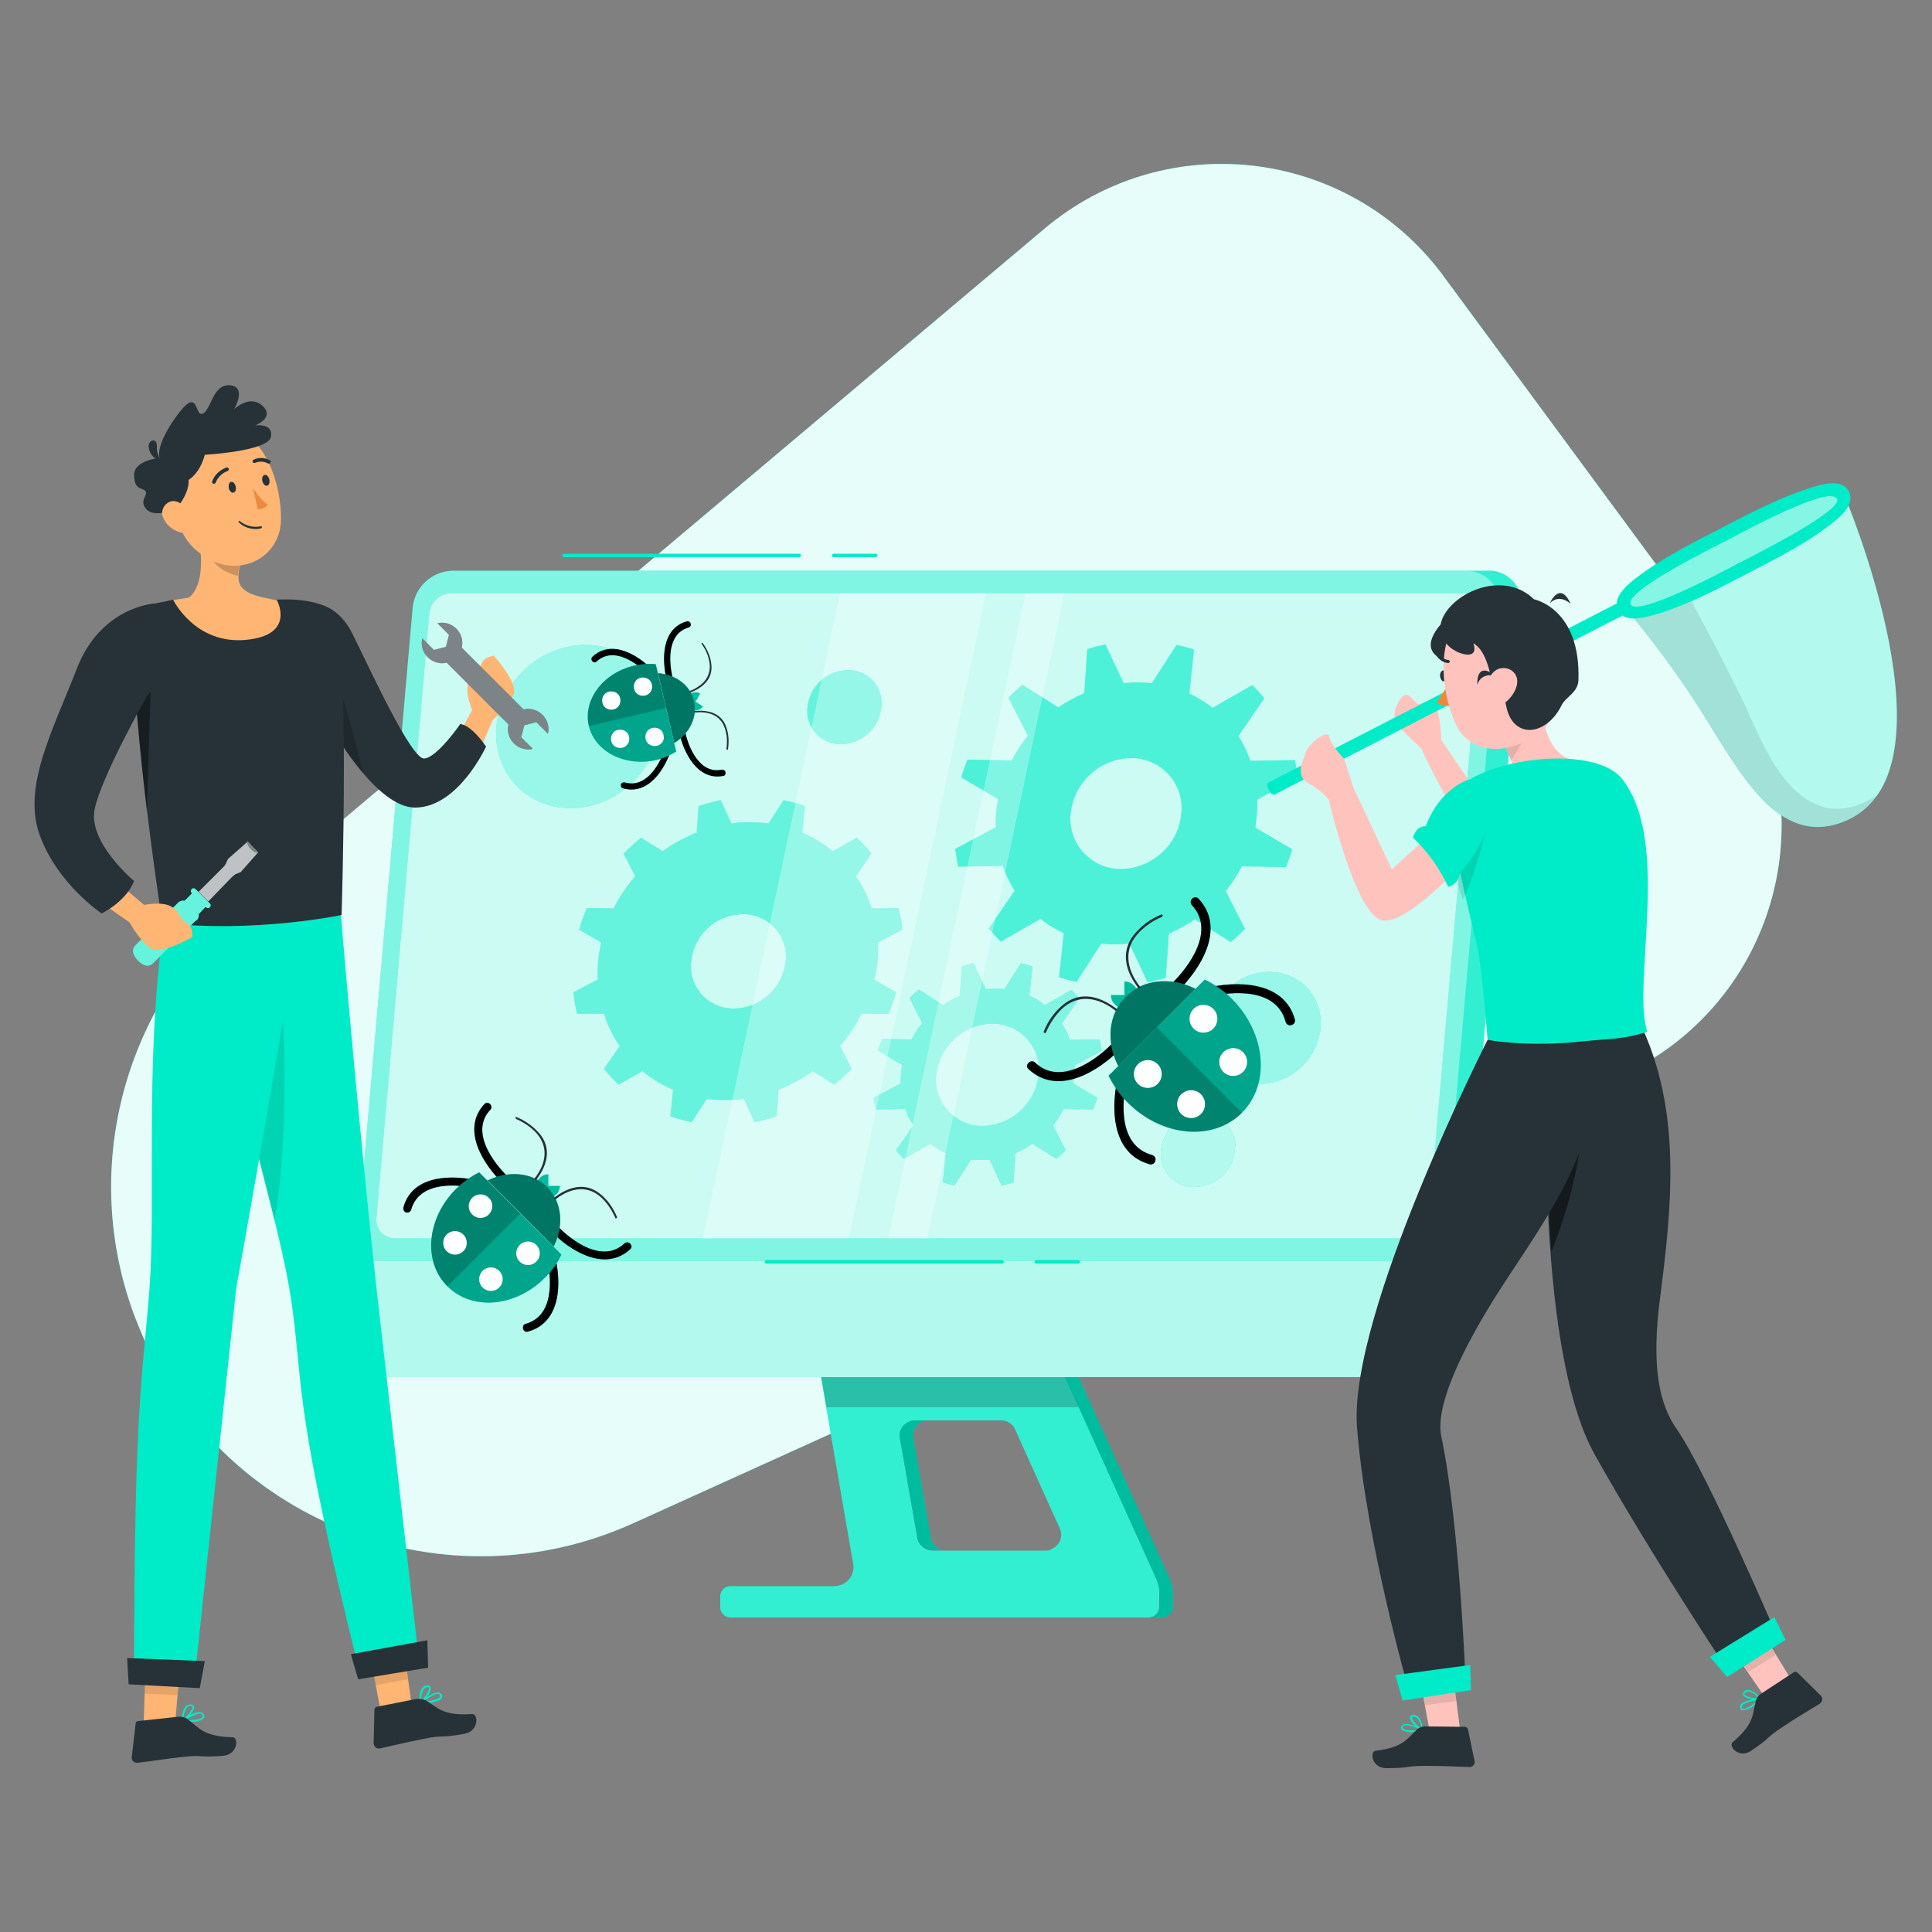 <svg version="1.1" id="prefix__Layer_1" xmlns="http://www.w3.org/2000/svg" x="0" y="0" viewBox="0 0 500 500" xml:space="preserve"><rect x="0" y="0" width="500" height="500" fill="#808080" stroke="none"/><style>.prefix__st0{fill:#00ebc7}.prefix__st2{fill:#fff}.prefix__st2,.prefix__st4,.prefix__st5{opacity:.2;enable-background:new}.prefix__st5{opacity:.5;fill:#fff}.prefix__st6{opacity:.7;fill:#fff}.prefix__st10,.prefix__st6,.prefix__st8{enable-background:new}.prefix__st8{opacity:.4;fill:#fff}.prefix__st10{opacity:.6}.prefix__st10,.prefix__st12{fill:#fff}.prefix__st13{opacity:.6}.prefix__st14,.prefix__st15{opacity:.3;enable-background:new}.prefix__st15{opacity:.5}.prefix__st16{fill:#263238}.prefix__st17{fill:#ffc3bd}.prefix__st18{opacity:.1;enable-background:new}.prefix__st19{fill:#ed893e}.prefix__st20{fill:#ffb573}</style><g id="prefix__freepik--background-simple--inject-21"><path class="prefix__st0" d="M62.8 234L270.3 59.2c30.1-25.4 75-21.5 100.4 8.6 1 1.2 2 2.4 2.9 3.7l73.6 99.8c23.3 31.7 16.6 76.3-15.1 99.7-4 2.9-8.3 5.5-12.8 7.5L163.9 394.2c-48.1 21.8-104.8.5-126.6-47.6-1.5-3.4-2.9-6.9-4-10.4-11.8-36.9-.1-77.2 29.5-102.2z"/><path d="M62.8 234L270.3 59.2c30.1-25.4 75-21.5 100.4 8.6 1 1.2 2 2.4 2.9 3.7l73.6 99.8c23.3 31.7 16.6 76.3-15.1 99.7-4 2.9-8.3 5.5-12.8 7.5L163.9 394.2c-48.1 21.8-104.8.5-126.6-47.6-1.5-3.4-2.9-6.9-4-10.4-11.8-36.9-.1-77.2 29.5-102.2z" opacity=".9" fill="#fff"/></g><g id="prefix__freepik--Device--inject-21"><path class="prefix__st0" d="M299.2 408.5l-26.3-58.3h-61.5l9.4 54.5c.5 2.7-1.3 5.2-4 5.7-.3 0-.5.1-.8.1h-27c-1.4 0-2.6 1.2-2.6 2.6v2.9c0 1.4 1.2 2.6 2.6 2.6h108.2c1.6 0 2.8-1.3 2.8-2.8v-3c.2-1.5-.2-2.9-.8-4.3zm-28.4-7.2h-29.5c-1.9 0-3.6-1.4-3.9-3.3l-4.5-25.7c-.4-2.1 1.1-4.2 3.2-4.6.2 0 .5-.1.7-.1h22.3c1.6 0 3 .9 3.6 2.3l11.6 25.7c.9 2 0 4.3-2 5.2-.4.4-1 .5-1.5.5z"/><path class="prefix__st2" d="M299.2 408.5l-26.3-58.3h-61.5l9.4 54.5c.5 2.7-1.3 5.2-4 5.7-.3 0-.5.1-.8.1h-27c-1.4 0-2.6 1.2-2.6 2.6v2.9c0 1.4 1.2 2.6 2.6 2.6h108.2c1.6 0 2.8-1.3 2.8-2.8v-3c.2-1.5-.2-2.9-.8-4.3zm-28.4-7.2h-29.5c-1.9 0-3.6-1.4-3.9-3.3l-4.5-25.7c-.4-2.1 1.1-4.2 3.2-4.6.2 0 .5-.1.7-.1h22.3c1.6 0 3 .9 3.6 2.3l11.6 25.7c.9 2 0 4.3-2 5.2-.4.4-1 .5-1.5.5z"/><path class="prefix__st0" d="M240.3 367.6h-3.5c-2.2 0-4 1.8-4 3.9 0 .2 0 .5.1.7l4.5 25.7c.3 1.9 2 3.3 3.9 3.3h3.5c-1.9 0-3.6-1.4-3.9-3.3l-4.5-25.7c-.4-2.1 1.1-4.2 3.2-4.6.2.1.5 0 .7 0zM302.7 408.5l-26.3-58.2h-3.5l26.3 58.2c.6 1.4.9 2.8.9 4.3v3c0 1.6-1.3 2.8-2.8 2.8h3.5c1.6 0 2.8-1.3 2.8-2.8v-3c.1-1.4-.3-2.9-.9-4.3z"/><g opacity=".2"><path d="M240.3 367.6h-3.5c-2.2 0-4 1.8-4 3.9 0 .2 0 .5.1.7l4.5 25.7c.3 1.9 2 3.3 3.9 3.3h3.5c-1.9 0-3.6-1.4-3.9-3.3l-4.5-25.7c-.4-2.1 1.1-4.2 3.2-4.6.2.1.5 0 .7 0zM302.7 408.5l-26.3-58.2h-3.5l26.3 58.2c.6 1.4.9 2.8.9 4.3v3c0 1.6-1.3 2.8-2.8 2.8h3.5c1.6 0 2.8-1.3 2.8-2.8v-3c.1-1.4-.3-2.9-.9-4.3z"/></g><path class="prefix__st4" d="M272.9 350.2h-61.4l2.4 14h65.3z"/><path class="prefix__st0" d="M361.1 356.4H98.9c-4.8.1-8.7-3.7-8.8-8.5 0-.4 0-.8.1-1.1l16.6-189.5c.5-5.4 5-9.5 10.4-9.6h262.2c4.8-.1 8.7 3.7 8.8 8.5 0 .4 0 .8-.1 1.1l-16.6 189.5c-.5 5.3-5 9.5-10.4 9.6z"/><path class="prefix__st5" d="M361.1 356.4H98.9c-4.8.1-8.7-3.7-8.8-8.5 0-.4 0-.8.1-1.1l16.6-189.5c.5-5.4 5-9.5 10.4-9.6h262.2c4.8-.1 8.7 3.7 8.8 8.5 0 .4 0 .8-.1 1.1l-16.6 189.5c-.5 5.3-5 9.5-10.4 9.6z"/><path class="prefix__st0" d="M91.9 326.3l-1.8 20.5c-.5 4.7 2.9 9 7.6 9.5.4 0 .8.1 1.1.1H361c5.4-.1 9.9-4.2 10.4-9.6l1.8-20.5H91.9z"/><path class="prefix__st6" d="M91.9 326.3l-1.8 20.5c-.5 4.7 2.9 9 7.6 9.5.4 0 .8.1 1.1.1H361c5.4-.1 9.9-4.2 10.4-9.6l1.8-20.5H91.9z"/><path class="prefix__st0" d="M364.1 320.5H102.2c-2.6 0-4.7-2-4.8-4.6v-.6l13.7-156.6c.3-2.9 2.7-5.1 5.7-5.2h261.9c2.6 0 4.7 2 4.8 4.6v.6l-13.7 156.6c-.4 2.9-2.8 5.1-5.7 5.2z"/><path d="M364.1 320.5H102.2c-2.6 0-4.7-2-4.8-4.6v-.6l13.7-156.6c.3-2.9 2.7-5.1 5.7-5.2h261.9c2.6 0 4.7 2 4.8 4.6v.6l-13.7 156.6c-.4 2.9-2.8 5.1-5.7 5.2z" opacity=".8" fill="#fff"/><path class="prefix__st0" d="M385.1 147.7h-5.8c4.8-.1 8.7 3.7 8.8 8.5 0 .4 0 .8-.1 1.1l-16.6 189.4c-.5 5.4-5 9.5-10.4 9.6h5.8c5.4-.1 9.9-4.2 10.4-9.6l16.6-189.5c.5-4.7-2.9-9-7.6-9.5h-1.1z"/><path class="prefix__st2" d="M385.1 147.7h-5.8c4.8-.1 8.7 3.7 8.8 8.5 0 .4 0 .8-.1 1.1l-16.6 189.4c-.5 5.4-5 9.5-10.4 9.6h5.8c5.4-.1 9.9-4.2 10.4-9.6l16.6-189.5c.5-4.7-2.9-9-7.6-9.5h-1.1z"/><path class="prefix__st0" d="M227.1 248.7c.1-1.6.2-3.2.1-4.8l6.3-3.3c-.2-1.9-.5-3.8-1-5.6l-6.9.1c-1-3-2.3-5.8-4.1-8.3l4-5.9c-1.1-1.5-2.4-2.8-3.8-4.1l-6.2 3.5c-2.4-2-5.1-3.6-7.9-4.8l.7-6.9c-1.8-.6-3.6-1.1-5.5-1.5l-3.9 6a38.663 38.663 0 00-9.6 0l-2.8-6c-1.9.4-3.9.9-5.7 1.5l-.5 6.9c-3.1 1.2-6.1 2.8-8.8 4.8l-5.6-3.5c-1.6 1.3-3.1 2.7-4.5 4.1l3 5.9c-2.2 2.5-4.1 5.3-5.6 8.3l-6.9-.1c-.8 1.8-1.5 3.7-2 5.6l5.7 3.3c-.4 1.6-.6 3.2-.8 4.8-.1 1.6-.2 3.2-.1 4.8l-6.3 3.3c.2 1.9.5 3.8 1 5.6l6.9-.1c.9 3 2.3 5.8 4.1 8.4l-4.1 5.9c1.2 1.5 2.4 2.8 3.8 4.1l6.2-3.5c2.4 2 5.1 3.6 7.9 4.8l-.7 6.9c1.8.6 3.6 1.1 5.5 1.5l3.9-6a38.663 38.663 0 009.6 0l2.8 6c1.9-.4 3.9-.9 5.7-1.5l.5-6.9c3.1-1.2 6-2.8 8.8-4.8l5.6 3.5c1.6-1.3 3.1-2.6 4.5-4.1l-3-5.9c2.2-2.6 4.1-5.4 5.6-8.4l6.9.1c.8-1.8 1.5-3.7 2-5.6l-5.7-3.3c.5-1.5.7-3.1.9-4.8zM190 261c-6.1.1-11.1-4.7-11.2-10.8 0-.5 0-1 .1-1.4.7-6.9 6.4-12.1 13.3-12.2 6.1-.1 11.1 4.7 11.2 10.8 0 .5 0 .9-.1 1.4-.7 6.8-6.4 12.1-13.3 12.2z"/><path class="prefix__st8" d="M227.1 248.7c.1-1.6.2-3.2.1-4.8l6.3-3.3c-.2-1.9-.5-3.8-1-5.6l-6.9.1c-1-3-2.3-5.8-4.1-8.3l4-5.9c-1.1-1.5-2.4-2.8-3.8-4.1l-6.2 3.5c-2.4-2-5.1-3.6-7.9-4.8l.7-6.9c-1.8-.6-3.6-1.1-5.5-1.5l-3.9 6a38.663 38.663 0 00-9.6 0l-2.8-6c-1.9.4-3.9.9-5.7 1.5l-.5 6.9c-3.1 1.2-6.1 2.8-8.8 4.8l-5.6-3.5c-1.6 1.3-3.1 2.7-4.5 4.1l3 5.9c-2.2 2.5-4.1 5.3-5.6 8.3l-6.9-.1c-.8 1.8-1.5 3.7-2 5.6l5.7 3.3c-.4 1.6-.6 3.2-.8 4.8-.1 1.6-.2 3.2-.1 4.8l-6.3 3.3c.2 1.9.5 3.8 1 5.6l6.9-.1c.9 3 2.3 5.8 4.1 8.4l-4.1 5.9c1.2 1.5 2.4 2.8 3.8 4.1l6.2-3.5c2.4 2 5.1 3.6 7.9 4.8l-.7 6.9c1.8.6 3.6 1.1 5.5 1.5l3.9-6a38.663 38.663 0 009.6 0l2.8 6c1.9-.4 3.9-.9 5.7-1.5l.5-6.9c3.1-1.2 6-2.8 8.8-4.8l5.6 3.5c1.6-1.3 3.1-2.6 4.5-4.1l-3-5.9c2.2-2.6 4.1-5.4 5.6-8.4l6.9.1c.8-1.8 1.5-3.7 2-5.6l-5.7-3.3c.5-1.5.7-3.1.9-4.8zM190 261c-6.1.1-11.1-4.7-11.2-10.8 0-.5 0-1 .1-1.4.7-6.9 6.4-12.1 13.3-12.2 6.1-.1 11.1 4.7 11.2 10.8 0 .5 0 .9-.1 1.4-.7 6.8-6.4 12.1-13.3 12.2z"/><path class="prefix__st0" d="M325.3 210.5c.1-1.2.1-2.4.1-3.6l10.5-5.6c-.2-1.5-.5-3.1-.8-4.6l-11.5.2c-.8-2.2-1.8-4.4-3.1-6.4l6.7-9.8c-1-1.2-2-2.3-3.1-3.4l-10.3 5.9c-1.9-1.5-3.9-2.7-6-3.7l1.2-11.4c-1.5-.5-3-.9-4.5-1.2l-6.4 9.9c-1.2-.1-2.4-.2-3.6-.2-1.2 0-2.5.1-3.7.2l-4.7-10c-1.6.3-3.2.7-4.7 1.2l-.8 11.4c-2.3 1-4.6 2.2-6.7 3.7l-9.3-5.9c-1.3 1.1-2.5 2.2-3.6 3.4l5 9.8c-1.6 2-3 4.1-4.2 6.4l-11.4-.2c-.6 1.5-1.2 3-1.6 4.6l9.5 5.6c-.2 1.2-.4 2.4-.5 3.6-.1 1.2-.1 2.4-.1 3.7l-10.5 5.6c.2 1.5.5 3.1.8 4.6l11.5-.2c.8 2.2 1.8 4.4 3.1 6.4l-6.7 9.8c1 1.2 2 2.3 3.1 3.4l10.3-5.9c1.8 1.5 3.9 2.7 6 3.7l-1.2 11.4c1.5.5 3 .9 4.5 1.2l6.4-9.9c1.2.1 2.4.2 3.6.2 1.2 0 2.5-.1 3.7-.2l4.7 10c1.6-.3 3.2-.7 4.7-1.2l.8-11.4c2.3-1 4.6-2.2 6.7-3.7l9.3 5.9c1.3-1.1 2.5-2.2 3.7-3.4l-5-9.8c1.6-2 3-4.1 4.2-6.4l11.4.2c.6-1.5 1.2-3 1.6-4.6l-9.5-5.6c.1-1.3.3-2.5.4-3.7zm-35.1 14.4c-7.1.1-13-5.5-13.2-12.7 0-.6 0-1.2.1-1.7.8-8 7.5-14.2 15.6-14.3 7.1-.1 13 5.6 13.1 12.7 0 .5 0 1.1-.1 1.6-.6 8-7.4 14.2-15.5 14.4z"/><path d="M325.3 210.5c.1-1.2.1-2.4.1-3.6l10.5-5.6c-.2-1.5-.5-3.1-.8-4.6l-11.5.2c-.8-2.2-1.8-4.4-3.1-6.4l6.7-9.8c-1-1.2-2-2.3-3.1-3.4l-10.3 5.9c-1.9-1.5-3.9-2.7-6-3.7l1.2-11.4c-1.5-.5-3-.9-4.5-1.2l-6.4 9.9c-1.2-.1-2.4-.2-3.6-.2-1.2 0-2.5.1-3.7.2l-4.7-10c-1.6.3-3.2.7-4.7 1.2l-.8 11.4c-2.3 1-4.6 2.2-6.7 3.7l-9.3-5.9c-1.3 1.1-2.5 2.2-3.6 3.4l5 9.8c-1.6 2-3 4.1-4.2 6.4l-11.4-.2c-.6 1.5-1.2 3-1.6 4.6l9.5 5.6c-.2 1.2-.4 2.4-.5 3.6-.1 1.2-.1 2.4-.1 3.7l-10.5 5.6c.2 1.5.5 3.1.8 4.6l11.5-.2c.8 2.2 1.8 4.4 3.1 6.4l-6.7 9.8c1 1.2 2 2.3 3.1 3.4l10.3-5.9c1.8 1.5 3.9 2.7 6 3.7l-1.2 11.4c1.5.5 3 .9 4.5 1.2l6.4-9.9c1.2.1 2.4.2 3.6.2 1.2 0 2.5-.1 3.7-.2l4.7 10c1.6-.3 3.2-.7 4.7-1.2l.8-11.4c2.3-1 4.6-2.2 6.7-3.7l9.3 5.9c1.3-1.1 2.5-2.2 3.7-3.4l-5-9.8c1.6-2 3-4.1 4.2-6.4l11.4.2c.6-1.5 1.2-3 1.6-4.6l-9.5-5.6c.1-1.3.3-2.5.4-3.7zm-35.1 14.4c-7.1.1-13-5.5-13.2-12.7 0-.6 0-1.2.1-1.7.8-8 7.5-14.2 15.6-14.3 7.1-.1 13 5.6 13.1 12.7 0 .5 0 1.1-.1 1.6-.6 8-7.4 14.2-15.5 14.4z" opacity=".3" fill="#fff"/><path class="prefix__st0" d="M278 278.1c.1-.8.1-1.6.1-2.4l7-3.7c-.1-1-.3-2.1-.6-3l-7.6.1c-.5-1.5-1.2-2.9-2.1-4.2l4.5-6.5c-.6-.8-1.3-1.5-2-2.2l-6.9 3.9c-1.2-1-2.6-1.8-4-2.4l.8-7.6c-1-.3-2-.6-3-.8l-4.3 6.7c-.8-.1-1.6-.1-2.4-.1-.8 0-1.6 0-2.4.1l-3.1-6.7c-1.1.2-2.1.5-3.1.8l-.5 7.6c-1.6.7-3 1.5-4.4 2.4l-6.2-4c-.9.7-1.7 1.5-2.4 2.2l3.3 6.5c-1.1 1.3-2 2.7-2.8 4.2l-7.6-.1c-.4 1-.8 2-1.1 3l6.3 3.7c-.2.8-.3 1.6-.3 2.4-.1.8-.1 1.6-.1 2.4l-7 3.7c.1 1 .3 2 .6 3l7.6-.1c.5 1.5 1.2 2.9 2.1 4.2l-4.5 6.5c.6.8 1.3 1.5 2 2.2l6.9-3.9c1.2 1 2.6 1.8 4 2.4l-.8 7.6c1 .3 2 .6 3 .8l4.3-6.7c.8.1 1.6.1 2.4.1.8 0 1.6 0 2.4-.1l3.1 6.7c1.1-.2 2.1-.5 3.1-.8l.5-7.6c1.6-.6 3-1.5 4.4-2.4l6.2 3.9c.9-.7 1.7-1.5 2.4-2.2l-3.3-6.5c1.1-1.3 2-2.7 2.8-4.2l7.6.1c.4-1 .8-2 1.1-3l-6.3-3.7c0-.7.2-1.5.3-2.3zm-23.6 13.3c-6.6.1-12.1-5.2-12.2-11.8 0-.5 0-1 .1-1.4.8-7.4 6.9-13.1 14.4-13.3 6.6-.1 12.1 5.2 12.2 11.8 0 .5 0 1-.1 1.4-.8 7.5-7 13.1-14.4 13.3z"/><path class="prefix__st5" d="M278 278.1c.1-.8.1-1.6.1-2.4l7-3.7c-.1-1-.3-2.1-.6-3l-7.6.1c-.5-1.5-1.2-2.9-2.1-4.2l4.5-6.5c-.6-.8-1.3-1.5-2-2.2l-6.9 3.9c-1.2-1-2.6-1.8-4-2.4l.8-7.6c-1-.3-2-.6-3-.8l-4.3 6.7c-.8-.1-1.6-.1-2.4-.1-.8 0-1.6 0-2.4.1l-3.1-6.7c-1.1.2-2.1.5-3.1.8l-.5 7.6c-1.6.7-3 1.5-4.4 2.4l-6.2-4c-.9.7-1.7 1.5-2.4 2.2l3.3 6.5c-1.1 1.3-2 2.7-2.8 4.2l-7.6-.1c-.4 1-.8 2-1.1 3l6.3 3.7c-.2.8-.3 1.6-.3 2.4-.1.8-.1 1.6-.1 2.4l-7 3.7c.1 1 .3 2 .6 3l7.6-.1c.5 1.5 1.2 2.9 2.1 4.2l-4.5 6.5c.6.8 1.3 1.5 2 2.2l6.9-3.9c1.2 1 2.6 1.8 4 2.4l-.8 7.6c1 .3 2 .6 3 .8l4.3-6.7c.8.1 1.6.1 2.4.1.8 0 1.6 0 2.4-.1l3.1 6.7c1.1-.2 2.1-.5 3.1-.8l.5-7.6c1.6-.6 3-1.5 4.4-2.4l6.2 3.9c.9-.7 1.7-1.5 2.4-2.2l-3.3-6.5c1.1-1.3 2-2.7 2.8-4.2l7.6.1c.4-1 .8-2 1.1-3l-6.3-3.7c0-.7.2-1.5.3-2.3zm-23.6 13.3c-6.6.1-12.1-5.2-12.2-11.8 0-.5 0-1 .1-1.4.8-7.4 6.9-13.1 14.4-13.3 6.6-.1 12.1 5.2 12.2 11.8 0 .5 0 1-.1 1.4-.8 7.5-7 13.1-14.4 13.3z"/><path class="prefix__st0" d="M228.1 183c-.5 5.4-5 9.5-10.4 9.6-4.8.1-8.7-3.7-8.8-8.4 0-.4 0-.8.1-1.2.5-5.4 5-9.5 10.4-9.6 4.8-.1 8.7 3.7 8.8 8.4 0 .5 0 .9-.1 1.2z"/><path class="prefix__st8" d="M228.1 183c-.5 5.4-5 9.5-10.4 9.6-4.8.1-8.7-3.7-8.8-8.4 0-.4 0-.8.1-1.2.5-5.4 5-9.5 10.4-9.6 4.8-.1 8.7 3.7 8.8 8.4 0 .5 0 .9-.1 1.2z"/><path class="prefix__st0" d="M319.6 297.6c-.5 5.4-5 9.5-10.4 9.6-4.8.1-8.7-3.7-8.8-8.5 0-.4 0-.8.1-1.1.5-5.4 5-9.5 10.4-9.6 4.8-.1 8.7 3.7 8.8 8.5-.1.3-.1.7-.1 1.1z"/><path class="prefix__st6" d="M319.6 297.6c-.5 5.4-5 9.5-10.4 9.6-4.8.1-8.7-3.7-8.8-8.5 0-.4 0-.8.1-1.1.5-5.4 5-9.5 10.4-9.6 4.8-.1 8.7 3.7 8.8 8.5-.1.3-.1.7-.1 1.1z"/><ellipse transform="rotate(-43.747 327.3 266.037)" class="prefix__st0" cx="327.3" cy="266" rx="15.1" ry="13.9"/><ellipse transform="rotate(-43.747 327.3 266.037)" class="prefix__st10" cx="327.3" cy="266" rx="15.1" ry="13.9"/><ellipse transform="rotate(-43.747 149.627 188.013)" class="prefix__st0" cx="149.6" cy="188" rx="22.1" ry="20.2"/><ellipse transform="rotate(-43.747 149.627 188.013)" class="prefix__st10" cx="149.6" cy="188" rx="22.1" ry="20.2"/><g opacity=".3"><path class="prefix__st12" d="M275.5 153.5h-10.1l-35.5 167H240zM219.7 320.5l35.5-167h-37.8l-35.5 167z"/></g><path class="prefix__st0" d="M145.9 144.2h61c.2 0 .4-.3.4-.5s-.2-.3-.4-.4h-61c-.2 0-.4.3-.4.5.1.2.2.3.4.4zM215.7 144.2h11c.2 0 .4-.3.4-.5s-.2-.3-.4-.4h-11c-.2 0-.4.3-.4.5.1.2.2.3.4.4zM198.3 327h61.1c.2 0 .4-.3.4-.5s-.2-.3-.4-.4h-61.1c-.2 0-.4.3-.4.5.1.2.2.4.4.4zM268.1 327h11c.2 0 .4-.3.4-.5s-.2-.3-.4-.4h-11c-.2 0-.4.3-.4.5.1.2.3.4.4.4z"/></g><g id="prefix__freepik--Bugs--inject-21"><path class="prefix__st0" d="M287.5 257.5c0 1.9 1.6 3.5 3.5 3.5s3.5-1.6 3.5-3.5-1.6-3.5-3.5-3.5v3.5h-3.5z"/><path class="prefix__st4" d="M287.5 257.5c0 1.9 1.6 3.5 3.5 3.5s3.5-1.6 3.5-3.5-1.6-3.5-3.5-3.5v3.5h-3.5z"/><path class="prefix__st0" d="M288.5 269.4c-4.9 5.2-14.2 11.7-20.6 5.6-1.1-1.1-2.9.7-1.7 1.7 7.6 7.1 18.2.6 24.1-5.6 1-1.1-.7-2.9-1.8-1.7z"/><path d="M288.5 269.4c-4.9 5.2-14.2 11.7-20.6 5.6-1.1-1.1-2.9.7-1.7 1.7 7.6 7.1 18.2.6 24.1-5.6 1-1.1-.7-2.9-1.8-1.7z"/><path class="prefix__st0" d="M304.6 256.7c6.2-5.9 12.7-16.5 5.6-24.1-1.1-1.2-2.8.6-1.7 1.7 6 6.5-.5 15.7-5.6 20.6-1.2 1.2.5 2.9 1.7 1.8z"/><path d="M304.6 256.7c6.2-5.9 12.7-16.5 5.6-24.1-1.1-1.2-2.8.6-1.7 1.7 6 6.5-.5 15.7-5.6 20.6-1.2 1.2.5 2.9 1.7 1.8z"/><path class="prefix__st0" d="M289.5 277.9c-2.1 8.3-2.1 20.6 8 23.4.7.2 1.3-.2 1.5-.9.2-.7-.2-1.3-.9-1.5-8.6-2.4-8-13.5-6.3-20.4.2-.7-.2-1.3-.9-1.5s-1.2.2-1.4.9z"/><path d="M289.5 277.9c-2.1 8.3-2.1 20.6 8 23.4.7.2 1.3-.2 1.5-.9.2-.7-.2-1.3-.9-1.5-8.6-2.4-8-13.5-6.3-20.4.2-.7-.2-1.3-.9-1.5s-1.2.2-1.4.9z"/><path class="prefix__st0" d="M312.3 258.1c7-1.8 18.1-2.3 20.4 6.3.2.7.8 1.1 1.5.9.7-.2 1.1-.8.9-1.5-2.8-10-15.1-10.1-23.4-8-.7.2-1.1.8-.9 1.5s.9 1 1.5.8z"/><path d="M312.3 258.1c7-1.8 18.1-2.3 20.4 6.3.2.7.8 1.1 1.5.9.7-.2 1.1-.8.9-1.5-2.8-10-15.1-10.1-23.4-8-.7.2-1.1.8-.9 1.5s.9 1 1.5.8z"/><path class="prefix__st0" d="M286.9 278.4c1.3 2.6 3 5 5 7 8.9 8.9 22.1 10 29.5 2.6s6.3-20.6-2.6-29.5c-2-2-4.4-3.7-7-5l-24.9 24.9z"/><path class="prefix__st14" d="M286.9 278.4c1.3 2.6 3 5 5 7 8.9 8.9 22.1 10 29.5 2.6s6.3-20.6-2.6-29.5c-2-2-4.4-3.7-7-5l-24.9 24.9z"/><path class="prefix__st0" d="M289.4 275.9l20-20c-6.3-3.1-13.5-2.6-18 2-4.6 4.5-5.2 11.7-2 18z"/><path class="prefix__st15" d="M289.4 275.9l20-20c-6.3-3.1-13.5-2.6-18 2-4.6 4.5-5.2 11.7-2 18z"/><path class="prefix__st4" d="M286.9 278.4c1.3 2.6 3 5 5 7 8.9 8.9 22.1 10 29.5 2.6l-22-22.1-12.5 12.5z"/><path class="prefix__st16" d="M270.7 267.2c.9-2.2 2.2-4.1 3.8-5.8 4.3-4.3 9.6-3.4 14.1.1.3.2.7-.2.4-.4-4.2-3.2-9.1-4.7-13.6-1.3-2.4 1.9-4.2 4.4-5.3 7.2-.1.3.5.5.6.2zM300.5 236.7c-2.8 1.1-5.3 3-7.2 5.4-3.4 4.5-1.9 9.5 1.3 13.6.2.3.7-.1.4-.4-3.5-4.5-4.4-9.8-.1-14.1 1.7-1.7 3.6-3 5.8-3.9.3-.2.2-.8-.2-.6z"/><path class="prefix__st12" d="M299.6 275.4c1.4 1.4 1.4 3.7 0 5.1-1.4 1.4-3.7 1.4-5.1 0-1.4-1.4-1.4-3.7 0-5.1 1.4-1.4 3.7-1.4 5.1 0zM314 261.1c1.4 1.4 1.4 3.7 0 5.1s-3.7 1.4-5.1 0c-1.4-1.4-1.4-3.7 0-5.1 1.4-1.4 3.7-1.4 5.1 0zM310.8 283.2c1.4 1.4 1.4 3.7 0 5.1-1.4 1.4-3.7 1.4-5.1 0-1.4-1.4-1.4-3.7 0-5.1 1.5-1.4 3.7-1.4 5.1 0zM321.7 272.3c1.4 1.4 1.4 3.7 0 5.1-1.4 1.4-3.7 1.4-5.1 0-1.4-1.4-1.4-3.7 0-5.1 1.5-1.4 3.7-1.4 5.1 0z"/><path class="prefix__st0" d="M141.9 303.9c-1.7 0-3 1.3-3 3s1.3 3 3 3 3-1.3 3-3h-3v-3z"/><path class="prefix__st4" d="M141.9 303.9c-1.7 0-3 1.3-3 3s1.3 3 3 3 3-1.3 3-3h-3v-3z"/><path class="prefix__st0" d="M131.7 304.8c-4.4-4.2-10-12.1-4.8-17.6.9-1-.6-2.4-1.5-1.5-6.1 6.5-.5 15.5 4.8 20.6 1 .9 2.4-.6 1.5-1.5z"/><path d="M131.7 304.8c-4.4-4.2-10-12.1-4.8-17.6.9-1-.6-2.4-1.5-1.5-6.1 6.5-.5 15.5 4.8 20.6 1 .9 2.4-.6 1.5-1.5z"/><path class="prefix__st0" d="M142.5 318.5c5 5.3 14.1 10.8 20.6 4.8 1-.9-.5-2.4-1.5-1.5-5.5 5.2-13.5-.4-17.6-4.8-1-.9-2.4.5-1.5 1.5z"/><path d="M142.5 318.5c5 5.3 14.1 10.8 20.6 4.8 1-.9-.5-2.4-1.5-1.5-5.5 5.2-13.5-.4-17.6-4.8-1-.9-2.4.5-1.5 1.5z"/><path class="prefix__st0" d="M124.4 305.7c-7.1-1.8-17.7-1.8-20 6.8-.1.6.2 1.1.7 1.3.6.1 1.1-.2 1.3-.7 2-7.3 11.5-6.9 17.5-5.4.6.1 1.1-.2 1.3-.7.1-.6-.2-1.2-.8-1.3z"/><path d="M124.4 305.7c-7.1-1.8-17.7-1.8-20 6.8-.1.6.2 1.1.7 1.3.6.1 1.1-.2 1.3-.7 2-7.3 11.5-6.9 17.5-5.4.6.1 1.1-.2 1.3-.7.1-.6-.2-1.2-.8-1.3z"/><path class="prefix__st0" d="M141.4 325.1c1.5 5.9 2 15.4-5.3 17.5-.6.1-.9.7-.7 1.3.1.6.7.9 1.3.7 8.6-2.4 8.7-12.9 6.8-20-.2-.5-.8-.8-1.3-.7-.6.2-.9.7-.8 1.2z"/><path d="M141.4 325.1c1.5 5.9 2 15.4-5.3 17.5-.6.1-.9.7-.7 1.3.1.6.7.9 1.3.7 8.6-2.4 8.7-12.9 6.8-20-.2-.5-.8-.8-1.3-.7-.6.2-.9.7-.8 1.2z"/><path class="prefix__st0" d="M124 303.4c-2.2 1.1-4.2 2.6-6 4.3-7.6 7.6-8.6 18.9-2.2 25.2 6.4 6.4 17.6 5.4 25.2-2.2 1.8-1.7 3.2-3.8 4.3-6L124 303.4z"/><path class="prefix__st14" d="M124 303.4c-2.2 1.1-4.2 2.6-6 4.3-7.6 7.6-8.6 18.9-2.2 25.2 6.4 6.4 17.6 5.4 25.2-2.2 1.8-1.7 3.2-3.8 4.3-6L124 303.4z"/><path class="prefix__st0" d="M126.2 305.5l17.1 17.1c2.7-5.4 2.2-11.5-1.7-15.4s-10.1-4.3-15.4-1.7z"/><path class="prefix__st15" d="M126.2 305.5l17.1 17.1c2.7-5.4 2.2-11.5-1.7-15.4s-10.1-4.3-15.4-1.7z"/><path class="prefix__st4" d="M124 303.4c-2.2 1.1-4.2 2.6-6 4.3-7.6 7.6-8.6 18.9-2.2 25.2l18.8-18.8-10.6-10.7z"/><path class="prefix__st16" d="M133.6 289.6c1.8.8 3.5 1.9 4.9 3.3 3.6 3.7 2.9 8.2-.1 12-.2.3.2.6.4.4 2.7-3.5 4-7.8 1.1-11.6-1.6-2-3.8-3.6-6.2-4.6-.3-.2-.4.3-.1.5zM159.7 315c-1-2.4-2.5-4.6-4.6-6.2-3.8-2.9-8.1-1.6-11.6 1.1-.3.2.1.6.4.4 3.9-3 8.4-3.7 12-.1 1.4 1.4 2.5 3.1 3.3 4.9 0 .4.5.2.5-.1z"/><path class="prefix__st12" d="M126.5 314.3c-1.2 1.2-3.1 1.2-4.3 0-1.2-1.2-1.2-3.1 0-4.3 1.2-1.2 3.1-1.2 4.3 0 1.2 1.1 1.2 3.1 0 4.3zM138.8 326.5c-1.2 1.2-3.1 1.2-4.3 0-1.2-1.2-1.2-3.1 0-4.3 1.2-1.2 3.1-1.2 4.3 0 1.2 1.2 1.2 3.1 0 4.3zM119.9 323.8c-1.2 1.2-3.1 1.2-4.3 0-1.2-1.2-1.2-3.1 0-4.3s3.1-1.2 4.3 0c1.2 1.2 1.2 3.2 0 4.3zM129.2 333.2c-1.2 1.2-3.1 1.2-4.3 0-1.2-1.2-1.2-3.1 0-4.3 1.2-1.2 3.1-1.2 4.3 0 1.2 1.2 1.2 3.1 0 4.3z"/><path class="prefix__st0" d="M181.2 179.5c-1.1-.7-2.5-.3-3.2.8-.7 1.1-.3 2.5.8 3.2 1.1.7 2.5.3 3.1-.7l-1.9-1.2 1.2-2.1z"/><path class="prefix__st4" d="M181.2 179.5c-1.1-.7-2.5-.3-3.2.8-.7 1.1-.3 2.5.8 3.2 1.1.7 2.5.3 3.1-.7l-1.9-1.2 1.2-2.1z"/><path class="prefix__st0" d="M174.2 175.9c-1.2-4.5-1.6-11.9 4-13.5 1-.3.6-1.8-.4-1.6-6.6 1.8-6.6 9.9-5.2 15.4.3 1.1 1.9.7 1.6-.3z"/><path d="M174.2 175.9c-1.2-4.5-1.6-11.9 4-13.5 1-.3.6-1.8-.4-1.6-6.6 1.8-6.6 9.9-5.2 15.4.3 1.1 1.9.7 1.6-.3z"/><path class="prefix__st0" d="M175.7 189.3c1.2 5.5 4.8 12.8 11.5 11.5 1-.2.6-1.8-.4-1.6-5.7 1.2-8.7-5.7-9.6-10.3-.1-1-1.7-.6-1.5.4z"/><path d="M175.7 189.3c1.2 5.5 4.8 12.8 11.5 11.5 1-.2.6-1.8-.4-1.6-5.7 1.2-8.7-5.7-9.6-10.3-.1-1-1.7-.6-1.5.4z"/><path class="prefix__st0" d="M169.1 173.6c-3.9-4.1-10.8-8.3-15.8-3.6-.7.7.3 1.9 1.1 1.2 4.3-4 10.3.2 13.6 3.6.6.7 1.8-.4 1.1-1.2z"/><path d="M169.1 173.6c-3.9-4.1-10.8-8.3-15.8-3.6-.7.7.3 1.9 1.1 1.2 4.3-4 10.3.2 13.6 3.6.6.7 1.8-.4 1.1-1.2z"/><path class="prefix__st0" d="M172.3 193.2c-1.4 4.5-5 10.9-10.6 9.3-.4-.1-.9.1-1 .5-.1.4.1.9.5 1 6.6 1.9 10.9-4.9 12.6-10.3.1-.4-.1-.9-.5-1-.4-.2-.9 0-1 .5z"/><path d="M172.3 193.2c-1.4 4.5-5 10.9-10.6 9.3-.4-.1-.9.1-1 .5-.1.4.1.9.5 1 6.6 1.9 10.9-4.9 12.6-10.3.1-.4-.1-.9-.5-1-.4-.2-.9 0-1 .5z"/><path class="prefix__st0" d="M169.7 171.9c-1.9-.2-3.8 0-5.7.4-8 1.9-13.2 8.9-11.6 15.6 1.6 6.7 9.4 10.6 17.4 8.8 1.8-.4 3.6-1.2 5.2-2.2l-5.3-22.6z"/><path class="prefix__st14" d="M169.7 171.9c-1.9-.2-3.8 0-5.7.4-8 1.9-13.2 8.9-11.6 15.6 1.6 6.7 9.4 10.6 17.4 8.8 1.8-.4 3.6-1.2 5.2-2.2l-5.3-22.6z"/><path class="prefix__st0" d="M170.3 174.2l4.2 18.1c3.9-2.4 6.1-6.7 5.1-10.8-.9-4.2-4.7-6.9-9.3-7.3z"/><path class="prefix__st15" d="M170.3 174.2l4.2 18.1c3.9-2.4 6.1-6.7 5.1-10.8-.9-4.2-4.7-6.9-9.3-7.3z"/><path class="prefix__st4" d="M169.7 171.9c-1.9-.2-3.8 0-5.7.4-8 1.9-13.2 8.9-11.6 15.6l20-4.7-2.7-11.3z"/><path class="prefix__st16" d="M181.6 166.7c.9 1.2 1.6 2.7 1.9 4.2.9 3.9-1.4 6.5-4.9 7.9-.2.1-.1.5.1.4 3.2-1.2 5.8-3.5 5.4-7.2-.2-2-1-3.9-2.2-5.5-.2-.3-.5 0-.3.2zM188.4 193.9c.3-2 .2-4-.5-5.9-1.3-3.5-4.6-4.3-8.1-4-.3 0-.2.4.1.4 3.8-.4 7 .9 7.9 4.8.4 1.5.4 3.1.2 4.6 0 .3.3.4.4.1z"/><path class="prefix__st12" d="M167 180c-1.3.3-2.6-.4-2.9-1.7-.3-1.3.4-2.6 1.7-2.9 1.3-.3 2.6.4 2.9 1.7v.1c.3 1.3-.5 2.5-1.7 2.8zM170 193c-1.3.3-2.6-.4-2.9-1.7-.3-1.3.4-2.6 1.7-2.9 1.3-.3 2.6.4 2.9 1.7v.1c.4 1.3-.4 2.5-1.7 2.8zM158.8 183.6c-1.3.3-2.6-.4-2.9-1.7s.4-2.6 1.7-2.9c1.3-.3 2.6.4 2.9 1.7v.1c.3 1.3-.5 2.5-1.7 2.8zM161.1 193.5c-1.3.3-2.6-.4-2.9-1.7-.3-1.3.4-2.6 1.7-2.9 1.3-.3 2.6.4 2.9 1.7v.1c.3 1.2-.5 2.5-1.7 2.8z"/></g><g id="prefix__freepik--character-2--inject-21"><path class="prefix__st16" d="M400.5 270.6s-3.9 77.3 12.3 106c14.2 25.4 34.6 56.1 34.6 56.1l13-8.1s-18.5-43.3-26.5-54.8c-4.7-6.7-6.5-16.7-4.3-33.7 2.9-22.8 6-48.6-5.4-71.8l-23.7 6.3z"/><path class="prefix__st15" d="M409.4 284.6s1.8 15.1-7.9 39.3c-.8-11.5-.9-22.5-.9-31l.1-.3 8.7-8z"/><path class="prefix__st17" d="M458.3 426.1l7.9 12.9-7.1 3.6-7.8-11.3z"/><path class="prefix__st0" d="M453.5 441.7c-.7.6-1.7.9-2.7.9-.3-.1-.5-.5-.5-.8 0-.3.1-.6.3-.8 1.1-1.2 4.8-1.4 4.9-1.4.1 0 .2 0 .2.1v.3c-.7.6-1.4 1.1-2.2 1.7zm-2.2-.7l-.3.3c-.1.1-.2.3-.2.5 0 .3.1.4.2.4.7.3 2.6-1 3.9-2.1-1.2 0-2.4.3-3.6.9z"/><path class="prefix__st0" d="M455.7 439.9c-1.3.2-4.2-.3-4.6-1.2-.1-.2-.1-.6.3-1 .3-.3.8-.4 1.2-.3 1.5.2 3.1 2.1 3.1 2.2.1.1.1.2 0 .3zm-3.9-1.9l-.1.1c-.3.2-.3.4-.2.4.3.6 2.4 1.1 3.7 1-.7-.8-1.5-1.4-2.6-1.7-.3 0-.6.1-.8.2z"/><path class="prefix__st16" d="M455.8 438.3l8.4-5.5c.3-.2.7-.2 1 .1l6 5.9c.5.5.5 1.4 0 1.9l-.2.2c-3.1 1.9-5.9 3.5-9.6 6-4.5 2.9-3 2.7-8.2 6.2-3.1 2.1-6-1.1-4.8-2.2 5.6-4.8 5.1-7 6-10.8.3-.7.7-1.4 1.4-1.8z"/><path class="prefix__st18" d="M456.6 423.5l2.9 4.8-7 4.4-2.6-3.7z"/><path class="prefix__st0" d="M459.2 418.5l2.9 5.9L447 434l-4.5-5.2z"/><path class="prefix__st16" d="M385.5 268.1s-36.6 71.7-34.3 101.3 13.5 68.4 13.5 68.4l14.6-2.2s-1.5-41-6.3-63.9c-1.7-8.1 5.9-23.4 14.9-37.5 12.1-18.9 29.4-40.6 23.8-66.1h-26.2z"/><path class="prefix__st17" d="M375.9 432.2l1.9 15-7.9.3-2.5-13.4z"/><path class="prefix__st0" d="M365.4 448.3c-1 .1-1.9-.2-2.7-.7-.2-.3-.2-.7 0-.9.2-.2.4-.4.7-.5 1.5-.4 4.7 1.5 4.9 1.5.1 0 .1.1.1.2s-.1.2-.2.2c-1 .1-1.9.2-2.8.2zm-1.5-1.8h-.4c-.2 0-.3.1-.4.3-.2.3-.1.4 0 .5.4.6 2.7.6 4.5.4-1.2-.7-2.4-1.1-3.7-1.2z"/><path class="prefix__st0" d="M368.1 448c-1.2-.5-3.4-2.5-3.2-3.6 0-.2.2-.5.8-.6.4 0 .9.1 1.2.4 1.2 1 1.4 3.5 1.4 3.6 0 .1 0 .2-.1.2h-.1zm-2.2-3.7h-.1c-.4 0-.4.2-.4.2 0 .6 1.4 2.2 2.5 2.9-.1-1-.5-2-1.2-2.8-.3-.2-.5-.3-.8-.3z"/><path class="prefix__st16" d="M369.1 446.8l10 .1c.4 0 .7.3.8.6l1.7 8.2c.2.7-.3 1.4-1 1.6h-.3c-3.6-.1-6.8-.3-11.3-.3-5.3 0-4 .6-10.2.6-3.8 0-4.4-4.3-2.8-4.5 7.3-.9 8.1-3.1 10.9-5.7.6-.4 1.4-.7 2.2-.6z"/><path class="prefix__st18" d="M376.2 434.5l.7 5.7-8.1 1.1-.9-4.5z"/><path class="prefix__st0" d="M380.5 430.9l.2 6.5-17.7 2.7-1.9-6.6z"/><path class="prefix__st17" d="M382 204.7l-9-13.2s-.1-6.8-1.7-8.9c-1.7-2.1-3.2-.3-4.2-.4-1.3-.2-2.5-4.2-4.6-1.4-2.1 2.9-2.2 5.7.3 8.1l5 4.8c3.1 6.6 6.5 13 10.3 19.2l3.9-8.2z"/><path class="prefix__st0" d="M420.5 157.1c7.2 8.6 13.9 17.6 19.9 27.1 10.3 16.4 19.8 34.8 36.4 28.6 31.5-11.8.4-84.9.4-84.9l-5.4-1.3-11.2 4-20.6 10.6-12.9 7.8-5.5 4-1.1 4.1z"/><path class="prefix__st6" d="M420.5 157.1c7.2 8.6 13.9 17.6 19.9 27.1 10.3 16.4 19.8 34.8 36.4 28.6 31.5-11.8.4-84.9.4-84.9l-5.4-1.3-11.2 4-20.6 10.6-12.9 7.8-5.5 4-1.1 4.1z"/><path class="prefix__st18" d="M486 205.7c-20.1 13.2-29.8-13.2-33.8-21.9-4.8-10.4-14.4-28.2-19.8-38l-5.2 3.2-5.5 4-1.2 4.2c7.2 8.6 13.9 17.6 19.9 27.1 10.3 16.4 19.8 34.8 36.4 28.6 3.8-1.4 7-3.9 9.2-7.2z"/><path class="prefix__st0" d="M446.5 137.9c-15.7 8.1-27.3 16.7-26 19.3s15.2-1.8 30.8-9.8 27.3-16.7 26-19.4c-1.3-2.6-15.1 1.8-30.8 9.9z"/><path class="prefix__st8" d="M446.5 137.9c-15.7 8.1-27.3 16.7-26 19.3s15.2-1.8 30.8-9.8 27.3-16.7 26-19.4c-1.3-2.6-15.1 1.8-30.8 9.9z"/><path class="prefix__st0" d="M445.6 136.6c-7.6 3.9-15.4 7.8-22.2 13-1.8 1.4-4.9 3.9-5 6.6l-10.5 5.4-79.6 40.9c-1 .5.6 3.6 1.6 3.1l11.6-6 78.4-40.3c2.2 1.5 6.1.4 8.3-.2 8.2-2.4 16-6.5 23.5-10.4 7.5-3.9 15.4-7.8 22.2-13.1 2.2-1.7 6.3-5 4.6-8.4-1.7-3.4-6.8-1.9-9.5-1.1-8.1 2.5-15.9 6.6-23.4 10.5zm1.6 3.1c2.6-1.3 26.2-14.4 28.2-10.6 1.7 3.1-23 15.4-25.2 16.5-2.4 1.3-26.4 14.3-28.2 10.8-1.7-3.5 22.7-15.4 25.2-16.7z"/><path class="prefix__st2" d="M447.2 139.7c2.6-1.3 26.2-14.4 28.2-10.6 1.7 3.1-23 15.4-25.2 16.5-2.4 1.3-26.4 14.3-28.2 10.8-1.7-3.5 22.7-15.4 25.2-16.7z"/><path class="prefix__st16" d="M373.6 160.8s-7.8 7.4.5 10.1l2.3-7.3-2.8-2.8zM372.7 175c.1.8.5 1.4 1 1.3.5 0 .9-.7.8-1.5-.1-.8-.5-1.4-1-1.3-.5.1-.9.7-.8 1.5z"/><path class="prefix__st19" d="M375.7 175.8l-3.9 6c1.4.9 3.2 1.2 4.8.6l-.9-6.6z"/><path class="prefix__st17" d="M407.8 196.7s-6.6.5-8.6-11.6c0 0-6.5-1.7-9.8 2.5-3.3 4.2 5.6 11.2 1.3 15.5-4.2 4.4 17.1-6.4 17.1-6.4z"/><path class="prefix__st18" d="M393.9 191.9c-.7 1.7-1.7 3.4-2.8 4.9-.6-1.5-1.4-3-1.9-4.5l4.7-.4z"/><path class="prefix__st17" d="M402.1 167.5c1.3 10.2 2 14.6-2.1 20.7-6.8 6.7-19.1 8.6-23.4-1.1-3.9-8.7-5.3-24 3.9-29.9 6.5-4.2 15.2-2.4 19.5 4.1 1.1 1.9 1.8 4 2.1 6.2z"/><path class="prefix__st16" d="M372.1 169c.1 0 .3.1.3.2.5.9 1.4 1.5 2.4 1.6.2 0 .4.2.4.4s-.2.4-.4.4c-1.3-.1-2.4-.9-3.1-2-.1-.2-.1-.4.1-.5.2-.1.3-.1.3-.1zM385.9 175.6s-1.1-7.3-4.6-9.1c0 0 1.5 3.6-2.4 2.8-3.9-.8-8.8-5.4-4.4-11.3s15.5-9.7 22.5-2.9c0 0 12.1 2.3 11.5 20.9-.1 3.2-3.3 4.4-4.3 6.4-3.9 8.1-12.7 9.1-14.4.3-.5-2.6-1.8-5.2-3.9-7.1z"/><path class="prefix__st16" d="M387.1 174.9s-3.8-1.1-4.8 2.4c.1 0-.6-6.5 4.8-2.4zM406.5 156.3s-2.8-2.8-5.4-.2c0 0 2.6-6 5.4.2z"/><path class="prefix__st17" d="M386.1 174.4c-1.3 1.7-1.9 3.8-1.6 5.9.4 2.8 3.1 3.1 5.2 1.4 1.9-1.5 3.9-4.8 2.5-7.1-1-1.7-3.3-2.2-5-1.2-.4.3-.8.6-1.1 1z"/><path class="prefix__st0" d="M425.5 263c-1.5-15.5 5.9-46.6-5.7-61.4-7.8-9.8-40-4.7-43.9 4.7-2.1 5 4.2 29 6.4 38.6 1.2 5.1 2.7 24.2 2.7 24.2s9.8 2 24.6.4c5.3-.6 10.6-.4 16.7-2.5-.1 0-.7-3-.8-4z"/><path class="prefix__st18" d="M375.5 222.1l6.6-7.7 3-2.1s-2.6 12.5-6.5 20.5c-1.2-3.4-2.3-7.1-3.1-10.7z"/><path class="prefix__st17" d="M377 209.7L360.2 225l-10-21.3-2.3-7.3s-3.4-3.4-3.9-5.7-5.6 2.1-6.1 4.1c-.5 1.9-3 5.8.7 7.9 2 1.1 3.8 2.5 5.3 4.3 0 0 6.9 30 13.9 31.2 7 1.2 23.8-18 23.8-18l-4.6-10.5z"/><path class="prefix__st0" d="M380.3 201.7s-7.5 2-11.3 12.1c0 0-2.4-.3-3.3 3 3.8 3.6 6.9 8 9.1 12.7 1.7-.4 2.9-1.9 3-3.6 0 0 14.8-15 2.5-24.2z"/></g><g id="prefix__freepik--character-1--inject-21"><path class="prefix__st20" d="M118.6 190.4l3.6-6.7s-1.9-4.1-1-7 2.7-2.7 3.3-4.7 3.3-2.3 3.3-2.3 6.4 7 5.1 10c-1.3 3-5.4 6.7-5.4 6.7l-3.7 8.6-5.2-4.6z"/><path class="prefix__st16" d="M80.6 156.2s6.4-.6 10.6 7.8c4.2 8.4 15.2 32.6 18.6 32.3s9.3-8.9 9.3-8.9 2.5-.2 6.7 5.8c0 0-7.2 15.8-18.4 15.8-9.7 0-20.6-19-20.6-19s-9.6-24.8-6.2-33.8z"/><path class="prefix__st4" d="M85.4 186.2c.8 2.3 1.4 3.8 1.4 3.8 2.1 3.6 4.5 7 7.2 10.1-2.5-11.1-8-28.4-8-28.4l-.6 14.5z"/><path class="prefix__st20" d="M49.6 154c3.6-4.1 2.4-12.3 1.4-18l11.3 9.6c-1.1 4.6-1.3 7.3 5.3 8.9l7.8 1.7 2 8.1s-3.7 4.3-5.2 4.8-11.2.6-11.2.6l-6.3-1s-8.1-5.4-8.3-5.9c-1.1-1.4-2.3-2.7-3.6-3.9l-.5-3.2 6.3-1c.3-.1.7-.3 1-.7z"/><path class="prefix__st4" d="M55.6 139.9l6.6 5.8c-.3 1.1-.5 2.2-.6 3.3-2.5-.4-6.5-2.5-7-5.3 0-1.3.3-2.6 1-3.8z"/><path class="prefix__st20" d="M43.7 126.9c2.5 9.3 3.4 13.3 9.2 17.1 8.7 5.8 19.5.6 19.8-9.2.3-8.9-3.9-22.7-13.9-24.4-7.2-1.3-14 3.5-15.3 10.6-.5 2-.4 4 .2 5.9z"/><path class="prefix__st16" d="M59.2 126.3c.2.8.7 1.3 1.2 1.2.5-.1.8-.8.6-1.6-.2-.8-.7-1.3-1.2-1.2-.5.1-.7.8-.6 1.6zM67.9 124.5c.2.8.7 1.3 1.2 1.2.5-.1.8-.8.6-1.6-.2-.8-.7-1.3-1.2-1.2-.5.1-.8.8-.6 1.6z"/><path class="prefix__st19" d="M65.5 126.4c1.1 1.6 2.3 3.1 3.8 4.3-.7.7-1.6 1.1-2.6 1.1l-1.2-5.4z"/><path class="prefix__st16" d="M66.5 136.9c.4 0 .8-.1 1.1-.2.1 0 .2-.1.2-.3 0-.1-.1-.2-.3-.2-1.9.4-3.9-.1-5.4-1.3-.1-.1-.2-.1-.3 0-.1.1-.1.2 0 .3 1.3 1.2 3 1.8 4.7 1.7zM55.4 125.2c.2 0 .4-.2.4-.3.6-1.4 1.7-2.5 3.1-3 .2-.1.4-.4.3-.6-.1-.2-.3-.4-.6-.3-1.7.6-3.1 1.9-3.7 3.6-.1.2.1.5.3.6h.2zM69.6 120c.2 0 .3-.1.4-.3.1-.2 0-.5-.2-.6-1.3-.7-2.9-.8-4.2-.1-.2.1-.3.4-.2.6.1.2.4.3.6.2 1.1-.5 2.3-.4 3.3.1.1 0 .2.1.3.1z"/><path class="prefix__st0" d="M56.3 245.8c4.2 36.9 15.9 68.4 19.2 91.6 3.2 22.9.3 26.1 17.9 96.7l15.1-3.8-11.2-98s-4.8-44-9.3-98.1c.1 0-32.6 2.9-31.7 11.6z"/><path class="prefix__st18" d="M63.5 285.6c2.6 10.9 5.3 21 7.5 30.3 4.7-25 1.6-63.8 1.6-63.8l-9.1 33.5z"/><path class="prefix__st0" d="M42.3 239.7c-4.9 36.8-1.9 70.2-3.6 93.5-1.8 24-4 29.2-4 102h15.6l10.8-101.6s8-44 16.8-97.6c0 0-34.4-4.9-35.6 3.7z"/><path class="prefix__st16" d="M44.8 155.2s5.6 11.6 18.8 10.4 8-10.4 8-10.4 9.6-.8 14.4 2.8 2.4 78.8 2.4 78.8-22.8 4.8-46.4 2c0 0-12.4-80.4-4.8-82l7.6-1.6z"/><path d="M38 210l1.2-38.3-4.3 6.6c.7 9.7 1.9 21.3 3.1 31.7z" opacity=".4"/><path class="prefix__st20" d="M37.7 430l-.5 15.6 8.2-.4 1.2-14z"/><path class="prefix__st0" d="M47.2 445.6c-.1 0-.2-.1-.2-.2s0-.2.1-.3c.1-.1 3.2-2.3 4.8-2 .3.1.6.2.8.5.2.3.3.7.1 1-.7.7-1.7 1-2.7 1h-2.9zm.7-.4c1.8 0 4.2-.2 4.5-.9 0-.1.1-.2-.1-.5-.1-.2-.3-.3-.5-.3h-.4c-1.2.4-2.4.9-3.5 1.7z"/><path class="prefix__st0" d="M47.1 445.6c-.1 0-.1-.1-.1-.2s0-2.7 1.1-3.8c.3-.3.7-.5 1.2-.5.6 0 .8.3.9.5.3 1-1.7 3.3-2.8 3.9h-.1c-.1.1-.2.1-.2.1zm2-4.1c-.3 0-.5.2-.7.4-.6.9-.9 1.9-.9 3 1.1-.8 2.4-2.6 2.3-3.2 0-.1-.1-.2-.5-.2h-.2z"/><path class="prefix__st16" d="M46.1 444.3l-10.3 1.1c-.4 0-.7.3-.7.7l-1 8.6c-.1.8.4 1.4 1.2 1.5h.3c3.7-.4 7-1 11.6-1.5 5.4-.6 4.1.2 10.5-.3 3.9-.3 4.1-4.8 2.5-4.8-7.6-.2-8.6-2.4-11.8-4.8-.7-.4-1.5-.6-2.3-.5z"/><path class="prefix__st18" d="M37.6 432.5l-.2 5.8 8.5.4.4-4.7z"/><path class="prefix__st16" d="M32.9 429.1l.4 6.8 18.4 1 1.3-7z"/><path class="prefix__st20" d="M95.7 428l2.9 15.3 7.9-2.2-1.9-14z"/><path class="prefix__st0" d="M108.9 440.9c-.1 0-.2-.1-.2-.1 0-.1 0-.2.1-.3.1-.1 3-2.6 4.6-2.5.3 0 .6.2.8.4.3.2.3.6.2 1-.3.6-1.4 1-2.6 1.2-1 .1-2 .2-2.9.3zm.6-.5c1.8-.1 4.1-.6 4.4-1.3 0-.1.1-.2-.1-.5-.1-.1-.3-.2-.5-.2h-.4c-1.3.5-2.4 1.2-3.4 2z"/><path class="prefix__st0" d="M108.7 440.9c-.1 0-.1-.1-.1-.2s-.3-2.7.7-3.9c.3-.4.7-.6 1.2-.6.6-.1.9.2.9.5.4 1-1.4 3.5-2.4 4.2-.1.1-.2.1-.3 0zm1.7-4.2c-.3.1-.5.2-.7.4-.5.9-.8 2-.7 3.1 1-.9 2.2-2.8 2-3.4 0 0-.1-.2-.5-.2l-.1.1z"/><path class="prefix__st16" d="M107.7 439.7l-10.1 2c-.4.1-.7.4-.7.8l-.2 8.6c0 .8.6 1.4 1.3 1.4h.3c3.6-.8 6.9-1.6 11.4-2.5 5.4-1.1 4.1-.1 10.5-1.3 3.8-.7 3.6-5.2 2-5.1-7.6.5-8.8-1.6-12.1-3.6-.8-.3-1.6-.4-2.4-.3z"/><path class="prefix__st18" d="M96.1 430.4l1.1 5.7 8.4-1.5-.6-4.6z"/><path class="prefix__st16" d="M90.8 428.1l1.9 6.5 18.1-3-.2-7.1zM45.5 131.8s3.6-4 3.3-7.6c0 0 2.9-1.6 4.2-6.5 0 0 16.3-.9 17.1-4.6s-4.1-3-4.1-3 5.3-2 1.9-5.1c-3.3-3-7.3.9-7.3.9s3.5-6-1.3-6.2c-4.6-.2-4.8 7.6-7.3 7.4-1.6-.2-.8-7.1-6.4.7s-4.3 10.7-4.3 10.7-6.8.6-6.6 4.6c.1 4 2.4 3 3 4.1.6 1.1-1.8 2.4.2 4.6 2 2.3 7.6 0 7.6 0z"/><path class="prefix__st20" d="M42.6 134.7c.9 1.6 2.5 2.7 4.2 3.1 2.4.6 3.5-1.6 2.7-3.8-.7-2-2.7-4.6-5-4.3-1.7.3-2.8 2-2.5 3.6.2.6.3 1 .6 1.4z"/><path class="prefix__st16" d="M41.7 119.2c-.8-1.1-1.2-2.4-1.1-3.7.1-2.4-2.4-1.7-2.1.3.2 1.8 1.5 3.1 3.2 3.4zM135.7 187.7l3.1-.8 3 3c.7-2.8-1.1-5.6-3.9-6.3-.8-.2-1.6-.2-2.4 0l-5.7-5.7-4.6-4.6-5.7-5.7c.7-2.8-1.1-5.6-3.9-6.3-.8-.2-1.6-.2-2.4 0l3 3-.8 3.1-3.1.8-3-3c-.7 2.8 1.1 5.6 3.9 6.3.8.2 1.6.2 2.4 0l5.7 5.7 4.6 4.6 5.7 5.7c-.7 2.8 1.1 5.6 3.9 6.3.8.2 1.6.2 2.4 0l-3-3 .8-3.1z"/><path class="prefix__st8" d="M135.7 187.7l3.1-.8 3 3c.7-2.8-1.1-5.6-3.9-6.3-.8-.2-1.6-.2-2.4 0l-5.7-5.7-4.6-4.6-5.7-5.7c.7-2.8-1.1-5.6-3.9-6.3-.8-.2-1.6-.2-2.4 0l3 3-.8 3.1-3.1.8-3-3c-.7 2.8 1.1 5.6 3.9 6.3.8.2 1.6.2 2.4 0l5.7 5.7 4.6 4.6 5.7 5.7c-.7 2.8 1.1 5.6 3.9 6.3.8.2 1.6.2 2.4 0l-3-3 .8-3.1z"/><path class="prefix__st16" d="M62.3 225.7l4.5-5.1-2.7-2.8-5.1 4.5-.6 1.3c-.2.4-.5.7-.8 1l-6.2 6.2 2.5 2.5L60 227c.3-.3.7-.6 1-.8l1.3-.5z"/><path class="prefix__st6" d="M62.3 225.7l4.5-5.1-2.7-2.8-5.1 4.5-.6 1.3c-.2.4-.5.7-.8 1l-6.2 6.2 2.5 2.5L60 227c.3-.3.7-.6 1-.8l1.3-.5z"/><path class="prefix__st16" d="M66.8 220.6l-2.7-2.9H64c-.2.4.1 1.2.9 2 .7.8 1.5 1.1 1.9.9z"/><path class="prefix__st8" d="M66.8 220.6l-2.7-2.9H64c-.2.4.1 1.2.9 2 .7.8 1.5 1.1 1.9.9z"/><path class="prefix__st0" d="M51.4 236.6l1.8-1.9.1.1c.3.3.7.3 1 0 .3-.3.3-.7 0-1l-3.7-3.7c-.3-.3-.7-.3-1 0-.3.3-.3.7 0 1l.1.1-1.9 1.9c-.7-.1-1.4.1-1.9.7l-10.8 10.8c-1.3 1.3-.6 2.7.6 4 1.3 1.3 2.7 1.9 4 .6l10.8-10.8c.8-.4 1-1.1.9-1.8z"/><path class="prefix__st8" d="M51.4 236.6l1.8-1.9.1.1c.3.3.7.3 1 0 .3-.3.3-.7 0-1l-3.7-3.7c-.3-.3-.7-.3-1 0-.3.3-.3.7 0 1l.1.1-1.9 1.9c-.7-.1-1.4.1-1.9.7l-10.8 10.8c-1.3 1.3-.6 2.7.6 4 1.3 1.3 2.7 1.9 4 .6l10.8-10.8c.8-.4 1-1.1.9-1.8z"/><path class="prefix__st20" d="M31.5 229.3l5.8 4.9s4.5-1 7 .4c2.6 1.5 2.1 3.2 3.9 4.2 1.9.9 1.6 3.7 1.6 3.7s-8.2 4.8-10.9 2.9c-2.7-1.9-5.4-6.7-5.4-6.7l-7.7-5.4 5.7-4z"/><path class="prefix__st16" d="M39.9 156.2s-13.8.8-20 16.8-14.2 30.6-9.6 43.2c4.6 12.6 16 20.2 16 20.2s6.3-3 8.4-8.4c0 0-12-10-10.2-18.6 1.8-8.6 13.4-29 13.4-29s14.8-18.8 2-24.2z"/></g></svg>
